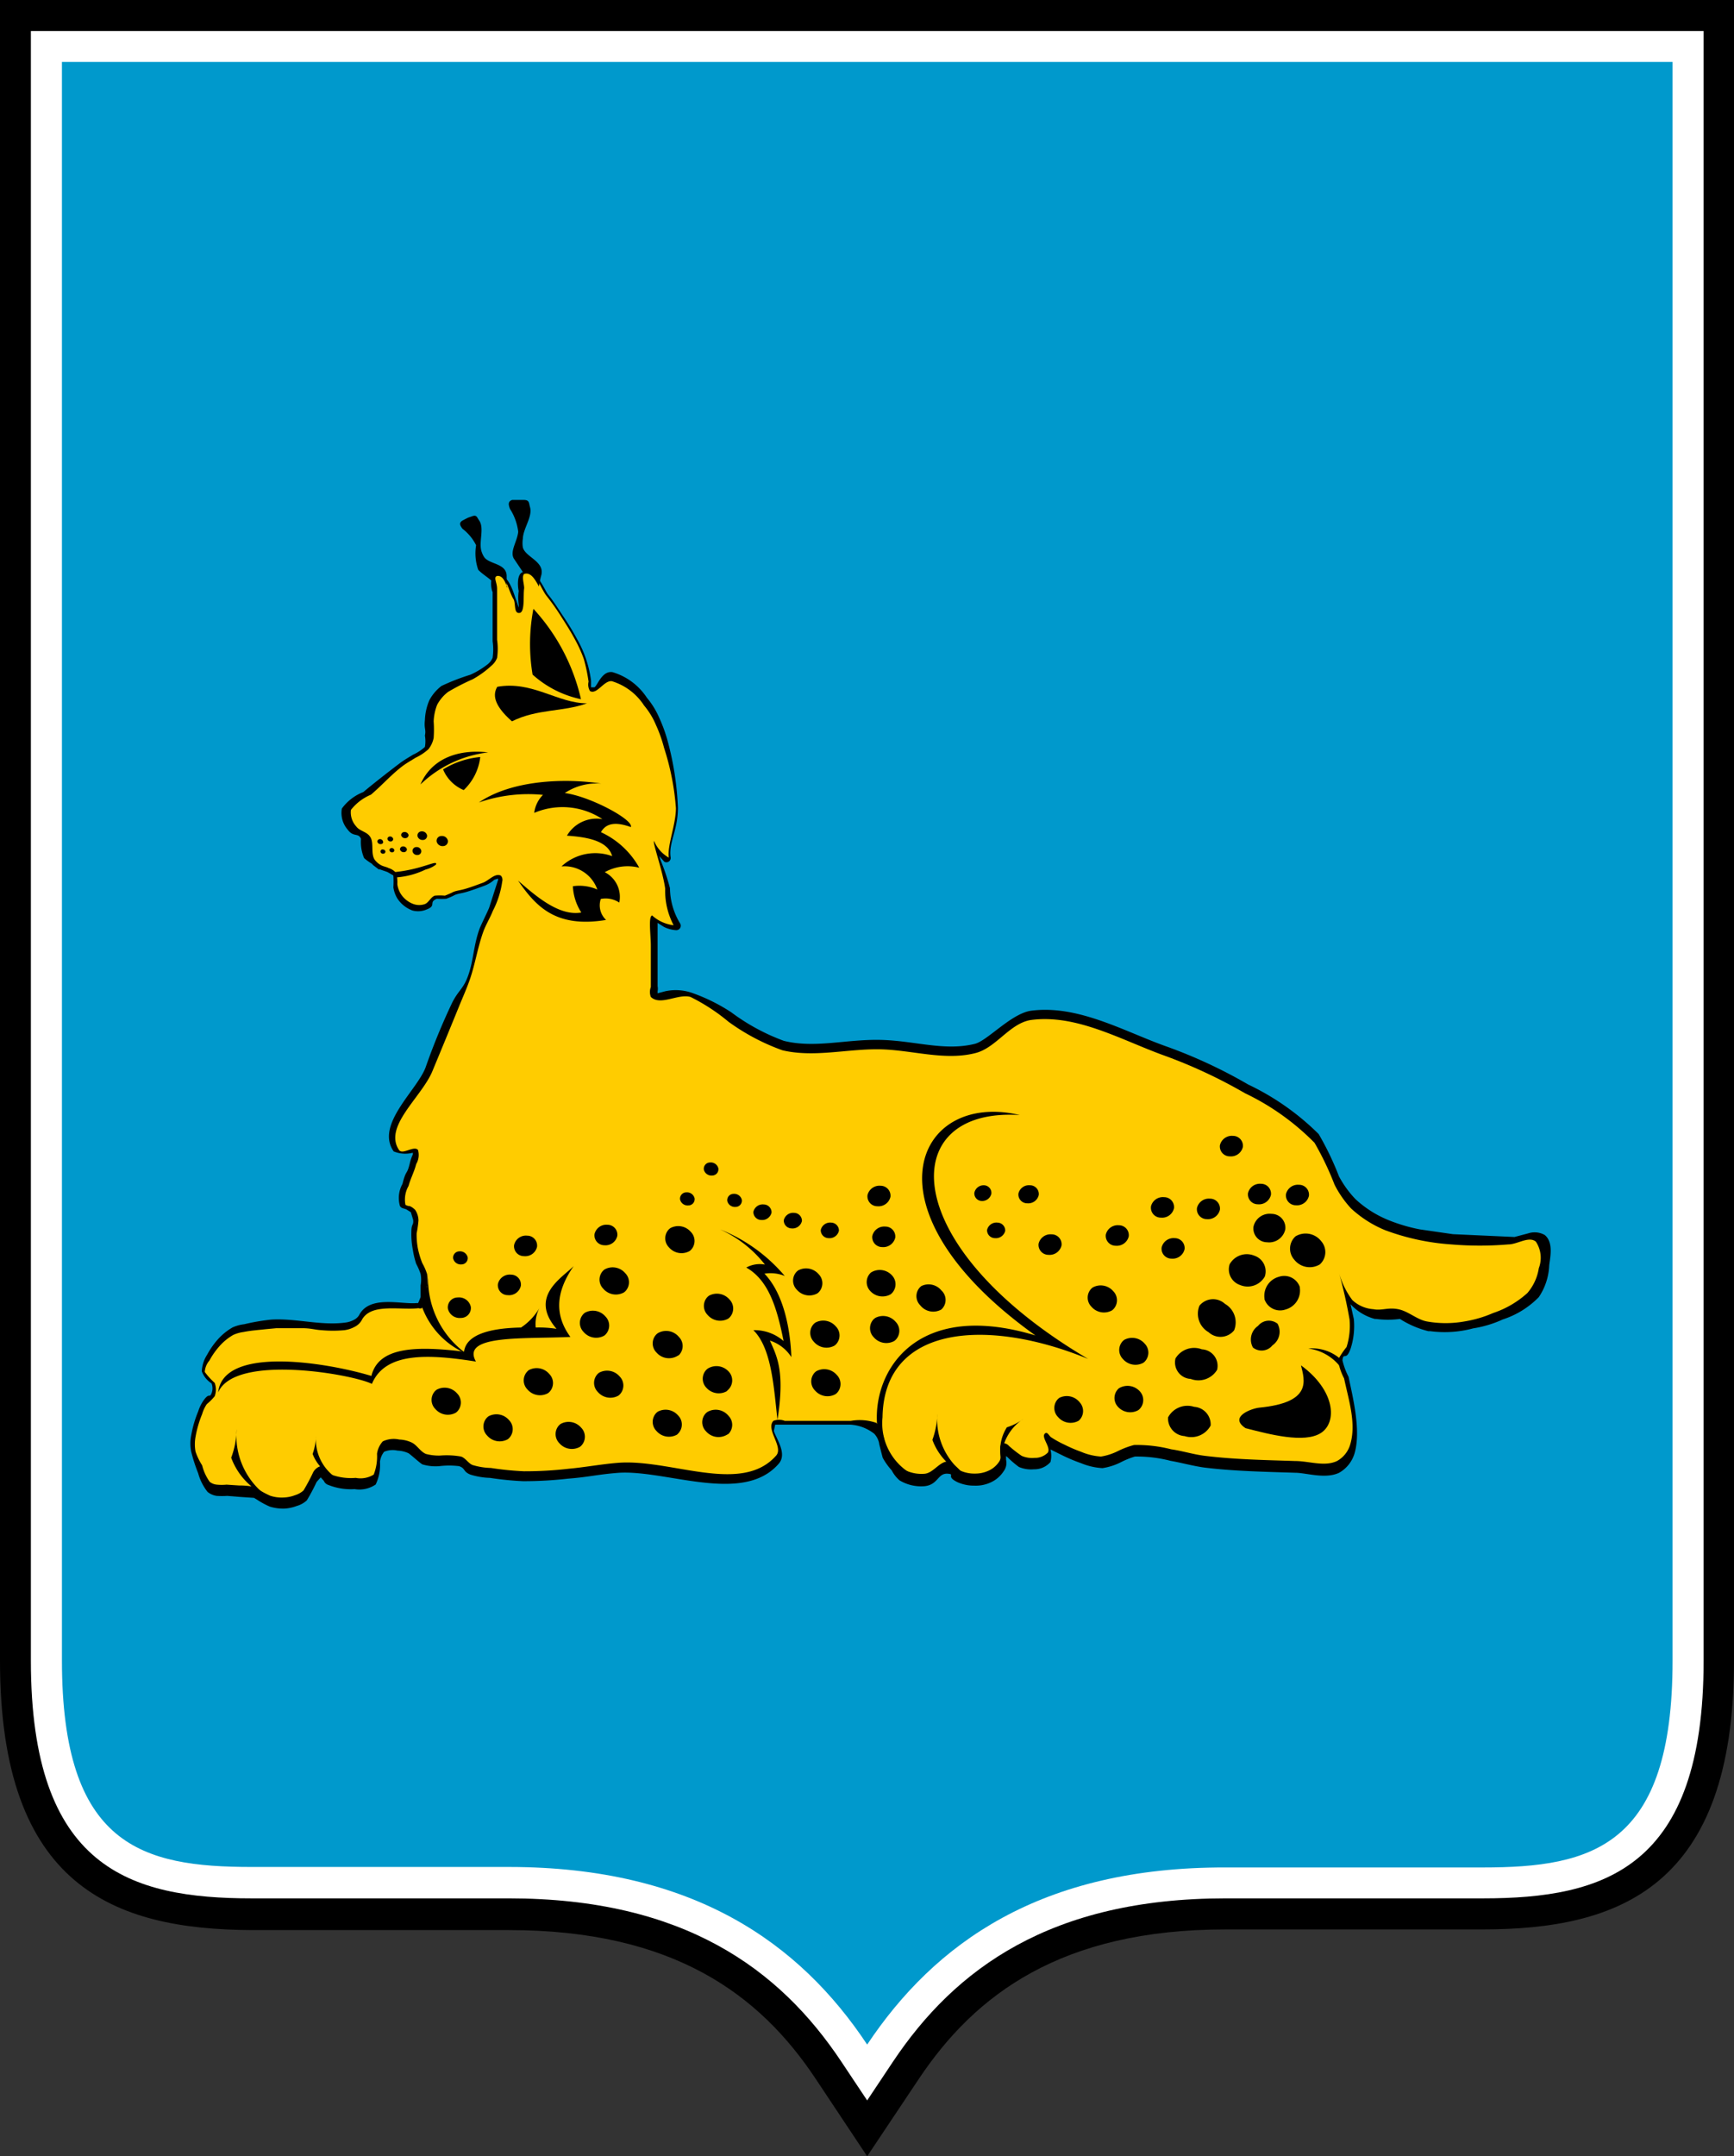 <svg id="Layer_1" data-name="Layer 1" xmlns="http://www.w3.org/2000/svg" viewBox="0 0 105 130.51"><rect x="0" y="0" width="105" height="130.51" fill="#333333" stroke="none"/><title>herb-gomel</title><g id="Document"><g id="Spread"><g id="_001" data-name=" 001"><g id="Group"><path d="M52.51,130.51l-3.12-4.69c-3.4-5.12-8.64-9-18.58-9H15.24C6.91,116.78,0,114.2,0,100.52V0H105V100.52c0,13.7-6.94,16.26-15.24,16.26H74.22c-9.94,0-15.17,3.93-18.59,9.06Z" transform="translate(0 0)"/><path d="M52.51,127.13l-1.56-2.34c-3.74-5.62-9.55-9.89-20.14-9.89H15.24c-7.37,0-13.37-1.82-13.37-14.38V1.88H103.16v98.64c0,12.56-6,14.38-13.36,14.38H74.22c-10.59,0-16.39,4.26-20.15,9.89Z" transform="translate(0 0)" style="fill:#fff"/><path d="M52.51,123.75C48.44,117.62,42,113,30.81,113H15.24c-6.64,0-11.49-1.27-11.49-12.51V3.75h97.53v96.77c0,11.24-4.85,12.51-11.49,12.51H74.22C63,113,56.6,117.62,52.51,123.75Z" transform="translate(0 0)" style="fill:#09c"/><g id="Group_1" data-name="Group 1"><path d="M17.21,91.31a2.71,2.71,0,0,1-.87-0.12,5,5,0,0,1-.79-0.43l-0.17-.1L14.5,90.6l-0.74-.06a4.6,4.6,0,0,1-.64,0,1.13,1.13,0,0,1-.55-0.24A3.13,3.13,0,0,1,12,89.17a10,10,0,0,1-.42-1.3,2.49,2.49,0,0,1,0-1A6.77,6.77,0,0,1,12,85.43a2.53,2.53,0,0,1,.32-0.66c0.38-.53.35-0.11,0.49-0.44a0.81,0.81,0,0,0,0-.6A1.46,1.46,0,0,1,12.22,83a2,2,0,0,1,.32-1,4.9,4.9,0,0,1,.64-0.92,3.58,3.58,0,0,1,.91-0.74,2.45,2.45,0,0,1,.7-0.19,12.62,12.62,0,0,1,1.64-.28c1.49-.09,3,0.38,4.48.18a1.44,1.44,0,0,0,.53-0.17,0.75,0.75,0,0,0,.3-0.27c0.63-1.24,2.54-.65,3.49-0.74h0.09l0.15-.36V77.8a1.89,1.89,0,0,0,0-.69,3.89,3.89,0,0,0-.27-0.62,5.26,5.26,0,0,1-.2-0.84,4.88,4.88,0,0,1-.09-1.07c0-.55.14-0.38,0.11-0.74l-0.14-.47-0.29-.18-0.23-.07A0.32,0.32,0,0,1,24.22,73a1.75,1.75,0,0,1,.15-1.34c0.24-.95.26-0.46,0.46-1.31A2.76,2.76,0,0,1,25,69.87v-0.1a1.83,1.83,0,0,1-1.16-.08c-1.13-1.61,1.4-3.68,1.93-5.08a39.28,39.28,0,0,1,1.62-3.94c0.35-.68.59-0.77,0.86-1.37,0.43-1,.39-2,0.79-3.09,0.1-.26.51-1.08,0.58-1.27l0.54-1.68V53.18l-0.23.07a1.78,1.78,0,0,1-.6.36c-0.32.12-.65,0.24-1,0.35s-0.48.1-.77,0.2a3.94,3.94,0,0,1-.54.24,4.68,4.68,0,0,1-.57,0c-0.52.21,0,.41-0.6,0.64a1.31,1.31,0,0,1-.87.07,1.86,1.86,0,0,1-.92-0.73,1.82,1.82,0,0,1-.24-0.67,5.85,5.85,0,0,0,0-.72l-0.36-.21L23,52.62H22.93l-0.34-.26-0.07-.08a3.53,3.53,0,0,1-.47-0.34,2.46,2.46,0,0,1-.19-1.17c-0.17-.39-0.45-0.07-0.81-0.56a1.54,1.54,0,0,1-.35-1.27,2.91,2.91,0,0,1,1.3-1c0.57-.48,1.54-1.24,2.19-1.73,0.26-.2.58-0.38,0.82-0.53a2.83,2.83,0,0,0,.72-0.47,2,2,0,0,0,0-.69c0.08-.38-0.06-0.4,0-0.94a3.33,3.33,0,0,1,.27-1.2,2.68,2.68,0,0,1,.73-0.86,13.09,13.09,0,0,1,1.75-.68,5,5,0,0,0,1.07-.65,1,1,0,0,0,.28-0.38,3.5,3.5,0,0,0,0-1v-3c0,0.14-.3-0.88.18-1,0.82-.24,1.15,1.34,1.26,1.54l0.14,0.43V36.6a2.9,2.9,0,0,1,0-.84c0,0.09-.21-1,0.26-1.14C32.46,34.28,33,35.79,33.2,36c0.34,0.42.62,0.88,0.91,1.31a15.75,15.75,0,0,1,.85,1.4,6.87,6.87,0,0,1,.83,2.5V41.6H36c0.21-.17.46-1,1.08-0.92a3.76,3.76,0,0,1,2.09,1.55,4.93,4.93,0,0,1,.76,1.24,9.16,9.16,0,0,1,.51,1.42,18.17,18.17,0,0,1,.61,4c0,1.38-.57,2.11-0.44,3a0.26,0.26,0,0,1-.38.27l-0.31-.34L40,52.06a13.39,13.39,0,0,1,.57,1.7,4.17,4.17,0,0,0,.6,2.11,0.27,0.27,0,0,1-.23.43,1.92,1.92,0,0,1-.74-0.2l-0.38-.24v3.83a0.83,0.83,0,0,1,0,.31v0.12L40.27,60a3,3,0,0,1,1.65.1,11,11,0,0,1,2.36,1.17A12.51,12.51,0,0,0,47.47,63c1.88,0.46,3.74-.1,5.82-0.06s3.89,0.7,5.74.24c0.76-.19,2.17-1.8,3.37-2,2.84-.39,5.64,1.23,8.18,2.14a29.94,29.94,0,0,1,5,2.32,15.49,15.49,0,0,1,4.27,3,17.68,17.68,0,0,1,1.23,2.56,6.21,6.21,0,0,0,1,1.38,6.57,6.57,0,0,0,2,1.27,10.22,10.22,0,0,0,1.9.56l2,0.29,3.73,0.17,0.83-.22a1.24,1.24,0,0,1,1,.1c0.56,0.46.31,1.43,0.27,1.84a3.69,3.69,0,0,1-.63,1.92A5.34,5.34,0,0,1,91,79.86a6.81,6.81,0,0,1-1.79.54h0a6.67,6.67,0,0,1-2.61.17H86.49a5.8,5.8,0,0,1-1.72-.74,5.52,5.52,0,0,1-1.45,0H83.25a3.12,3.12,0,0,1-1.47-.89l0.2,0.9a4.46,4.46,0,0,1-.19,1.77c-0.29.83-.43,0.18-0.5,0.72a4.17,4.17,0,0,0,.37,1c0.26,1.26.76,3.24,0.37,4.61a2,2,0,0,1-.94,1.2c-0.84.4-2,0-2.66,0-1.8-.06-3.65-0.09-5.46-0.31-0.65-.08-1.49-0.31-2.08-0.41a8.11,8.11,0,0,0-2.17-.26,5.12,5.12,0,0,0-.9.37,3.74,3.74,0,0,1-1.06.33,4,4,0,0,1-1.3-.3,10.34,10.34,0,0,1-1.06-.44l-0.79-.39h0a1.57,1.57,0,0,1,0,.76,1.29,1.29,0,0,1-1,.44,1.89,1.89,0,0,1-.91-0.14,6,6,0,0,1-.7-0.6h0l-0.08-.06v0.22a0.83,0.83,0,0,1-.14.69,1.83,1.83,0,0,1-.78.68,2.15,2.15,0,0,1-1,.2,2.46,2.46,0,0,1-1-.2c-0.76-.36-0.15-0.48-0.58-0.52-0.64-.07-0.59.65-1.41,0.75a2.53,2.53,0,0,1-1.54-.35A2,2,0,0,1,54,89a4,4,0,0,1-.55-0.77s-0.26-1-.21-0.85a1.21,1.21,0,0,0-.3-0.6,2.6,2.6,0,0,0-1.42-.55H46.94l-0.08.38c0.14,0.47.84,1.39,0.28,2-2.19,2.49-6.88.3-9.77,0.54-1.23.1-1.71,0.25-3,.35a23.6,23.6,0,0,1-2.7.15,18.79,18.79,0,0,1-2-.2,4.39,4.39,0,0,1-1.19-.2c-0.46-.19-0.28-0.37-0.68-0.51a5,5,0,0,0-1.2,0,2.75,2.75,0,0,1-1-.1c-0.08,0-.77-0.64-0.88-0.69a1.78,1.78,0,0,0-.65-0.15,1.35,1.35,0,0,0-.81.07,1.17,1.17,0,0,0-.25.61,2.79,2.79,0,0,1-.26,1.37,1.75,1.75,0,0,1-1.28.28,3.63,3.63,0,0,1-1.58-.25,0.44,0.44,0,0,1-.28-0.25l-0.19-.21-0.25.28a11.15,11.15,0,0,1-.59,1.11,1.5,1.5,0,0,1-.61.34A2.45,2.45,0,0,1,17.21,91.31Z" transform="translate(0 0)"/><path d="M22.4,50.63c-0.19-.29-0.63-0.33-0.83-0.61a1.26,1.26,0,0,1-.32-1,3,3,0,0,1,1.21-.92c0.65-.55,1.22-1.2,1.9-1.72,0.25-.19.54-0.35,0.81-0.52a3.2,3.2,0,0,0,.77-0.51,1.57,1.57,0,0,0,.32-0.69,7.14,7.14,0,0,0,0-1,3.07,3.07,0,0,1,.21-1,2.41,2.41,0,0,1,.66-0.78,14,14,0,0,1,1.5-.77,5.82,5.82,0,0,0,1.12-.81,1.17,1.17,0,0,0,.35-0.48,3.85,3.85,0,0,0,0-1.1V35.64c0-.4-0.24-0.7,0-0.78,0.55-.16.68,0.92,1,1.41,0.14,0.27,0,.86.35,0.83s0.22-1,.29-1.5c0-.31-0.21-0.82.09-0.92,0.59-.2.88,0.89,1.26,1.38A13.61,13.61,0,0,1,34,37.35c0.29,0.45.58,0.91,0.83,1.38a8.07,8.07,0,0,1,.52,1.15,10.12,10.12,0,0,1,.29,1.38,0.74,0.74,0,0,0,.09.57c0.42,0.23.84-.66,1.32-0.6A3.55,3.55,0,0,1,39,42.7a4.6,4.6,0,0,1,.72,1.18,8.29,8.29,0,0,1,.49,1.38,15.59,15.59,0,0,1,.72,3.65c0,1-.54,2.29-0.43,3a2.08,2.08,0,0,1-.89-1c-0.13,0,.53,1.82.67,2.88A4.45,4.45,0,0,0,40.79,56a2.33,2.33,0,0,1-1.3-.59c-0.25.06-.07,1.25-0.08,1.89v2.44a0.85,0.85,0,0,0,0,.6c0.58,0.56,1.64-.21,2.4,0a11.68,11.68,0,0,1,2.3,1.5,13,13,0,0,0,3.27,1.73c1.91,0.45,3.92-.09,5.87-0.06s3.93,0.71,5.81.23c1.25-.31,2.06-1.78,3.34-2,2.75-.38,5.44,1.18,8.05,2.13a30.56,30.56,0,0,1,4.94,2.3,14.94,14.94,0,0,1,4.21,3,18.06,18.06,0,0,1,1.21,2.53,6.27,6.27,0,0,0,1,1.44,6.88,6.88,0,0,0,2.07,1.32,14.15,14.15,0,0,0,4,.86,20.62,20.62,0,0,0,3.45,0c0.56,0,1.24-.52,1.67-0.17a1.76,1.76,0,0,1,.18,1.61,3,3,0,0,1-.69,1.5,5.81,5.81,0,0,1-2.07,1.21,7.23,7.23,0,0,1-1.73.51,6.46,6.46,0,0,1-2.3,0c-0.61-.12-1.11-0.62-1.73-0.74s-1,.1-1.5,0a2.07,2.07,0,0,1-1.27-.55A5,5,0,0,1,81.07,77a29.13,29.13,0,0,1,.65,2.86,4.26,4.26,0,0,1-.18,1.67,4.83,4.83,0,0,0-.52.78,3.6,3.6,0,0,0,.37,1.12c0.28,1.32.75,2.74,0.37,4a1.68,1.68,0,0,1-.8,1c-0.76.36-1.69,0-2.53,0-1.81-.06-3.64-0.09-5.44-0.31-0.69-.08-1.38-0.3-2.07-0.4a8.4,8.4,0,0,0-2.25-.26,5.12,5.12,0,0,0-1,.38,3.58,3.58,0,0,1-1,.32,3.67,3.67,0,0,1-1.21-.29,9.17,9.17,0,0,1-1-.43,6.43,6.43,0,0,1-.8-0.44c-0.12-.07-0.22-0.33-0.35-0.26-0.34.2,0.35,0.84,0.14,1.18a1.08,1.08,0,0,1-.8.32,1.6,1.6,0,0,1-.78-0.12,7.53,7.53,0,0,1-.77-0.6,0.47,0.47,0,0,0-.38-0.17c-0.33.17,0,.77-0.2,1.09a1.51,1.51,0,0,1-.67.58,1.91,1.91,0,0,1-.83.17A2,2,0,0,1,58.13,89a2.81,2.81,0,0,0-.66-0.54c-0.55-.06-0.92.68-1.47,0.74a2.27,2.27,0,0,1-1.38-.32,1.78,1.78,0,0,1-.43-0.49,3.72,3.72,0,0,1-.52-0.72c-0.12-.26-0.1-0.57-0.21-0.83a1.38,1.38,0,0,0-.4-0.72A3.09,3.09,0,0,0,51.52,86h-4a0.94,0.94,0,0,0-.69,0c-0.48.52,0.63,1.57,0.17,2.1-2.11,2.4-6.4.18-9.59,0.44-1,.08-2,0.27-3,0.36a23.06,23.06,0,0,1-2.68.15,18.28,18.28,0,0,1-2-.2,4.18,4.18,0,0,1-1.12-.18c-0.26-.11-0.42-0.42-0.69-0.51a4.9,4.9,0,0,0-1.27-.06,3,3,0,0,1-.86-0.1c-0.34-.14-0.53-0.53-0.86-0.69a1.93,1.93,0,0,0-.75-0.18,1.55,1.55,0,0,0-1,.11,1.4,1.4,0,0,0-.35.75,3,3,0,0,1-.2,1.26,1.51,1.51,0,0,1-1.09.2A3.43,3.43,0,0,1,20,89.23a2,2,0,0,0-.58-0.49,0.75,0.75,0,0,0-.46.38,12.29,12.29,0,0,1-.58,1.09,1.35,1.35,0,0,1-.52.29,2.14,2.14,0,0,1-.72.14,2.19,2.19,0,0,1-.78-0.11,5.27,5.27,0,0,1-.74-0.4L15.42,90a4.69,4.69,0,0,0-.95-0.09l-0.75-.05a3.09,3.09,0,0,1-.59,0,0.8,0.8,0,0,1-.43-0.17,2.93,2.93,0,0,1-.46-1,3.76,3.76,0,0,1-.4-0.83,2.48,2.48,0,0,1,0-.89,6.59,6.59,0,0,1,.4-1.38,2.13,2.13,0,0,1,.28-0.6A3.69,3.69,0,0,0,13,84.51a1.14,1.14,0,0,0,0-.81,4.35,4.35,0,0,1-.6-0.66,1.16,1.16,0,0,1,.28-0.69,4.61,4.61,0,0,1,.6-0.86,3.29,3.29,0,0,1,.84-0.69,2.2,2.2,0,0,1,.63-0.18c0.45-.09.9-0.12,1.35-0.17l0.64-.06h1.55c0.55,0,.78.1,1.18,0.12a7.39,7.39,0,0,0,1.39,0,1.79,1.79,0,0,0,.63-0.21,1,1,0,0,0,.4-0.37c0.53-1.08,2.28-.62,3.45-0.75a0.31,0.31,0,0,0,.2,0,1.91,1.91,0,0,0,.32-1.3,2.26,2.26,0,0,0,0-.77,3.42,3.42,0,0,0-.29-0.66,5.37,5.37,0,0,1-.25-0.81,4.34,4.34,0,0,1-.09-1,6.41,6.41,0,0,0,.11-0.77,1.17,1.17,0,0,0-.2-0.64A1,1,0,0,0,24.81,73a0.51,0.51,0,0,1-.26-0.08,1.66,1.66,0,0,1,.19-1.14c0.12-.45.35-0.87,0.46-1.32a1.08,1.08,0,0,0,.11-0.86c-0.25-.28-0.94.32-1.15,0-0.94-1.41,1.31-3.14,2-4.71,0.54-1.3,1.08-2.61,1.61-3.91,0.23-.57.49-1.14,0.69-1.72,0.32-.94.47-1.94,0.81-2.88,0.16-.43.41-0.83,0.58-1.26a5.46,5.46,0,0,0,.56-1.76A0.38,0.38,0,0,0,30.33,53c-0.35-.18-0.73.3-1.09,0.43s-0.64.24-1,.35-0.53.11-.78,0.2a5,5,0,0,1-.52.23,3.44,3.44,0,0,0-.61,0c-0.25.09-.36,0.41-0.6,0.51a1.05,1.05,0,0,1-.69,0,1.55,1.55,0,0,1-.78-0.63,1.52,1.52,0,0,1-.2-0.57A2.37,2.37,0,0,0,24,52.85a1,1,0,0,0-.47-0.31c-0.13-.07-0.29-0.09-0.43-0.16a1.11,1.11,0,0,1-.34-0.26C22.39,51.76,22.69,51,22.4,50.63Z" transform="translate(0 0)" style="fill:#fc0"/><path d="M29,48.57c2-1.37,5.24-1.48,7.41-1.14A3.49,3.49,0,0,0,34.2,48c1.54,0.2,4.19,1.63,4,2.06-0.83-.3-1.48-0.29-1.81.31a5.08,5.08,0,0,1,2.32,2.15,2.84,2.84,0,0,0-2.09.27,1.68,1.68,0,0,1,.88,1.84,1.49,1.49,0,0,0-1.12-.22,1.21,1.21,0,0,0,.32,1.27c-3.09.51-4.27-.86-5.33-2.38,1.06,0.92,2.48,2.17,3.83,1.93a3.21,3.21,0,0,1-.51-1.59,2.69,2.69,0,0,1,1.48.2A2.1,2.1,0,0,0,34,52.44a3,3,0,0,1,3.07-.62c-0.25-.88-1.36-1.15-2.74-1.24a2.08,2.08,0,0,1,2.15-1,4.38,4.38,0,0,0-4.13-.38,1.85,1.85,0,0,1,.53-1.09A9.13,9.13,0,0,0,29,48.57Z" transform="translate(0 0)"/><path d="M25.46,47.48c0.64-1.49,2.17-2.16,4.1-1.94A7.11,7.11,0,0,0,25.46,47.48Z" transform="translate(0 0)"/><path d="M26.83,46.57a2.32,2.32,0,0,0,1.25,1.25,3.26,3.26,0,0,0,1-2A5.2,5.2,0,0,0,26.83,46.57Z" transform="translate(0 0)"/><path d="M65.89,82.25c-6-2.47-12.36-2.12-12.45,3.53a3.54,3.54,0,0,0,1.84,3.48c-3.85-.53-3.33-11.68,7.42-8.43C52,73.19,55.51,66,61.75,67.49,54.25,67,54.24,75.38,65.89,82.25Z" transform="translate(0 0)"/><path d="M72.78,81.67a1,1,0,0,1,.92,1.24,1.32,1.32,0,0,1-1.6.55,1,1,0,0,1-.92-1.24A1.32,1.32,0,0,1,72.78,81.67Z" transform="translate(0 0)"/><path d="M74.18,78.92a1.29,1.29,0,0,1,.55,1.6,1.06,1.06,0,0,1-1.49.16l-0.06-.05a1.29,1.29,0,0,1-.55-1.6,1.06,1.06,0,0,1,1.49-.16Z" transform="translate(0 0)"/><path d="M72.31,85.15a1.07,1.07,0,0,1,1,1.13v0a1.33,1.33,0,0,1-1.58.64,1.07,1.07,0,0,1-1-1.13v0A1.33,1.33,0,0,1,72.31,85.15Z" transform="translate(0 0)"/><path d="M76.18,80.25a0.84,0.84,0,0,1,1.18-.13l0,0a1,1,0,0,1-.31,1.31,0.84,0.84,0,0,1-1.18.13l0,0A1,1,0,0,1,76.18,80.25Z" transform="translate(0 0)"/><path d="M75.95,76a1,1,0,0,1,.64,1.26l0,0a1.19,1.19,0,0,1-1.49.52,1,1,0,0,1-.64-1.26l0,0A1.19,1.19,0,0,1,75.95,76Z" transform="translate(0 0)"/><path d="M77.44,77.28a1,1,0,0,1,1.27.62l0,0.05a1.19,1.19,0,0,1-.87,1.31,1,1,0,0,1-1.27-.62l0-.05A1.19,1.19,0,0,1,77.44,77.28Z" transform="translate(0 0)"/><path d="M80,75.12a1,1,0,0,1-.08,1.41l0,0a1.19,1.19,0,0,1-1.55-.29,1,1,0,0,1,.08-1.41l0,0A1.19,1.19,0,0,1,80,75.12Z" transform="translate(0 0)"/><path d="M77,73.47a0.84,0.84,0,0,1,.83.93,1,1,0,0,1-1.1.79,0.84,0.84,0,0,1-.83-0.93A1,1,0,0,1,77,73.47Z" transform="translate(0 0)"/><path d="M76.36,71.65a0.6,0.6,0,0,1,.6.67,0.74,0.74,0,0,1-.79.57,0.6,0.6,0,0,1-.6-0.67A0.74,0.74,0,0,1,76.36,71.65Z" transform="translate(0 0)"/><path d="M78.66,71.71a0.6,0.6,0,0,1,.6.67,0.74,0.74,0,0,1-.79.57,0.6,0.6,0,0,1-.6-0.67A0.74,0.74,0,0,1,78.66,71.71Z" transform="translate(0 0)"/><path d="M73.27,72.55a0.6,0.6,0,0,1,.6.67,0.74,0.74,0,0,1-.79.57,0.6,0.6,0,0,1-.6-0.67A0.74,0.74,0,0,1,73.27,72.55Z" transform="translate(0 0)"/><path d="M74.66,68.75a0.6,0.6,0,0,1,.6.67,0.74,0.74,0,0,1-.79.57,0.6,0.6,0,0,1-.6-0.67A0.74,0.74,0,0,1,74.66,68.75Z" transform="translate(0 0)"/><path d="M70.49,72.46a0.6,0.6,0,0,1,.6.67,0.74,0.74,0,0,1-.79.57A0.6,0.6,0,0,1,69.7,73,0.74,0.74,0,0,1,70.49,72.46Z" transform="translate(0 0)"/><path d="M71.13,74.94a0.6,0.6,0,0,1,.6.67,0.74,0.74,0,0,1-.79.57,0.6,0.6,0,0,1-.6-0.67A0.74,0.74,0,0,1,71.13,74.94Z" transform="translate(0 0)"/><path d="M67.75,74.16a0.6,0.6,0,0,1,.6.67,0.74,0.74,0,0,1-.79.57,0.6,0.6,0,0,1-.6-0.67A0.74,0.74,0,0,1,67.75,74.16Z" transform="translate(0 0)"/><path d="M63.68,74.71a0.6,0.6,0,0,1,.6.67,0.74,0.74,0,0,1-.79.57,0.6,0.6,0,0,1-.6-0.67A0.74,0.74,0,0,1,63.68,74.71Z" transform="translate(0 0)"/><path d="M62.37,71.74a0.53,0.53,0,0,1,.53.59,0.65,0.65,0,0,1-.7.5,0.53,0.53,0,0,1-.53-0.59A0.65,0.65,0,0,1,62.37,71.74Z" transform="translate(0 0)"/><path d="M59.57,71.74a0.46,0.46,0,0,1,.46.51,0.57,0.57,0,0,1-.61.44A0.46,0.46,0,0,1,59,72.2v0A0.57,0.57,0,0,1,59.57,71.74Z" transform="translate(0 0)"/><path d="M60.4,74a0.48,0.48,0,0,1,.47.49s0,0,0,0a0.58,0.58,0,0,1-.63.45,0.48,0.48,0,0,1-.47-0.49s0,0,0,0A0.58,0.58,0,0,1,60.4,74Z" transform="translate(0 0)"/><path d="M41.06,85.67a0.78,0.78,0,0,1,0,1.1L41,86.83a1,1,0,0,1-1.25-.22,0.78,0.78,0,0,1,0-1.1l0.07-.06A1,1,0,0,1,41.06,85.67Z" transform="translate(0 0)"/><path d="M44.11,85.69a0.78,0.78,0,0,1,0,1.1L44,86.85a1,1,0,0,1-1.25-.22,0.78,0.78,0,0,1,0-1.1l0.07-.06A1,1,0,0,1,44.11,85.69Z" transform="translate(0 0)"/><path d="M44.11,83a0.78,0.78,0,0,1,0,1.1L44,84.21A1,1,0,0,1,42.78,84a0.78,0.78,0,0,1,0-1.1l0.07-.06A1,1,0,0,1,44.11,83Z" transform="translate(0 0)"/><path d="M41.11,80.92a0.78,0.78,0,0,1,0,1.1L41,82.08a1,1,0,0,1-1.25-.22,0.78,0.78,0,0,1,0-1.1l0.07-.06A1,1,0,0,1,41.11,80.92Z" transform="translate(0 0)"/><path d="M44.17,78.65a0.78,0.78,0,0,1,0,1.1l-0.07.06a1,1,0,0,1-1.25-.22,0.78,0.78,0,0,1,0-1.1l0.07-.06A1,1,0,0,1,44.17,78.65Z" transform="translate(0 0)"/><path d="M37.86,77.06a0.78,0.78,0,0,1,0,1.1l-0.07.06A1,1,0,0,1,36.53,78a0.78,0.78,0,0,1,0-1.1l0.07-.06A1,1,0,0,1,37.86,77.06Z" transform="translate(0 0)"/><path d="M36.66,79.68a0.78,0.78,0,0,1,0,1.1l-0.07.06a1,1,0,0,1-1.25-.22,0.78,0.78,0,0,1,0-1.1l0.07-.06A1,1,0,0,1,36.66,79.68Z" transform="translate(0 0)"/><path d="M37.52,83.31a0.78,0.78,0,0,1,0,1.1l-0.07.06a1,1,0,0,1-1.25-.22,0.78,0.78,0,0,1,0-1.1l0.07-.06A1,1,0,0,1,37.52,83.31Z" transform="translate(0 0)"/><path d="M35.19,86.41a0.78,0.78,0,0,1,0,1.1l-0.07.06a1,1,0,0,1-1.25-.22,0.78,0.78,0,0,1,0-1.1l0.07-.06A1,1,0,0,1,35.19,86.41Z" transform="translate(0 0)"/><path d="M33.26,83.16a0.78,0.78,0,0,1,0,1.1l-0.07.06a1,1,0,0,1-1.25-.22,0.78,0.78,0,0,1,0-1.1L32,82.94A1,1,0,0,1,33.26,83.16Z" transform="translate(0 0)"/><path d="M27.68,84.34a0.78,0.78,0,0,1,0,1.1l-0.07.06a1,1,0,0,1-1.25-.22,0.78,0.78,0,0,1,0-1.1l0.07-.06A1,1,0,0,1,27.68,84.34Z" transform="translate(0 0)"/><path d="M30.82,85.95a0.78,0.78,0,0,1,0,1.1l-0.07.06a1,1,0,0,1-1.25-.22,0.78,0.78,0,0,1,0-1.1l0.07-.06A1,1,0,0,1,30.82,85.95Z" transform="translate(0 0)"/><path d="M50.67,83.22a0.78,0.78,0,0,1,0,1.1l-0.07.06a1,1,0,0,1-1.25-.22,0.78,0.78,0,0,1,0-1.1L49.42,83A1,1,0,0,1,50.67,83.22Z" transform="translate(0 0)"/><path d="M50.61,80.28a0.78,0.78,0,0,1,0,1.1l-0.07.06a1,1,0,0,1-1.25-.22,0.78,0.78,0,0,1,0-1.1l0.07-.06A1,1,0,0,1,50.61,80.28Z" transform="translate(0 0)"/><path d="M49.57,77.12a0.78,0.78,0,0,1,0,1.1l-0.07.06a1,1,0,0,1-1.25-.22,0.78,0.78,0,0,1,0-1.1l0.07-.06A1,1,0,0,1,49.57,77.12Z" transform="translate(0 0)"/><path d="M54,77.18a0.78,0.78,0,0,1,0,1.1l-0.07.06a1,1,0,0,1-1.25-.22,0.78,0.78,0,0,1,.06-1.1l0,0A1,1,0,0,1,54,77.18Z" transform="translate(0 0)"/><path d="M54.23,80a0.78,0.78,0,0,1,0,1.1l-0.07.06a1,1,0,0,1-1.25-.22,0.78,0.78,0,0,1,0-1.1L53,79.77A1,1,0,0,1,54.23,80Z" transform="translate(0 0)"/><path d="M57,78.1a0.78,0.78,0,0,1,.06,1.1L57,79.26A1,1,0,0,1,55.72,79a0.78,0.78,0,0,1,0-1.1l0.07-.06A1,1,0,0,1,57,78.1Z" transform="translate(0 0)"/><path d="M53.61,74.24a0.6,0.6,0,0,1,.6.67,0.74,0.74,0,0,1-.79.57,0.6,0.6,0,0,1-.6-0.67A0.74,0.74,0,0,1,53.61,74.24Z" transform="translate(0 0)"/><path d="M53.32,71.77a0.6,0.6,0,0,1,.6.67,0.74,0.74,0,0,1-.79.57,0.6,0.6,0,0,1-.6-0.67A0.74,0.74,0,0,1,53.32,71.77Z" transform="translate(0 0)"/><path d="M50.33,74a0.48,0.48,0,0,1,.47.49s0,0,0,0a0.58,0.58,0,0,1-.63.45,0.48,0.48,0,0,1-.47-0.49s0,0,0,0A0.58,0.58,0,0,1,50.33,74Z" transform="translate(0 0)"/><path d="M48.09,73.41a0.48,0.48,0,0,1,.47.49s0,0,0,0a0.58,0.58,0,0,1-.63.45,0.48,0.48,0,0,1-.47-0.49s0,0,0,0A0.58,0.58,0,0,1,48.09,73.41Z" transform="translate(0 0)"/><path d="M46.25,72.9a0.48,0.48,0,0,1,.47.49s0,0,0,0a0.58,0.58,0,0,1-.63.45,0.48,0.48,0,0,1-.47-0.49s0,0,0,0A0.58,0.58,0,0,1,46.25,72.9Z" transform="translate(0 0)"/><path d="M27.82,75.74a0.38,0.38,0,0,0-.38.43,0.47,0.47,0,0,0,.5.36,0.38,0.38,0,0,0,.38-0.43A0.47,0.47,0,0,0,27.82,75.74Z" transform="translate(0 0)"/><path d="M43,70.36a0.38,0.38,0,0,0-.38.43,0.47,0.47,0,0,0,.5.36,0.38,0.38,0,0,0,.38-0.43A0.47,0.47,0,0,0,43,70.36Z" transform="translate(0 0)"/><path d="M41.56,72.17a0.38,0.38,0,0,0-.38.43,0.47,0.47,0,0,0,.5.36,0.38,0.38,0,0,0,.38-0.43A0.47,0.47,0,0,0,41.56,72.17Z" transform="translate(0 0)"/><path d="M41.83,74.56a0.78,0.78,0,0,1,0,1.1l-0.07.06a1,1,0,0,1-1.25-.22,0.78,0.78,0,0,1,0-1.1l0.07-.06A1,1,0,0,1,41.83,74.56Z" transform="translate(0 0)"/><path d="M36.78,74.13a0.6,0.6,0,0,1,.6.67,0.73,0.73,0,0,1-.79.57A0.6,0.6,0,0,1,36,74.7,0.73,0.73,0,0,1,36.78,74.13Z" transform="translate(0 0)"/><path d="M31.92,74.79a0.6,0.6,0,0,1,.6.67,0.73,0.73,0,0,1-.79.57,0.6,0.6,0,0,1-.6-0.67A0.73,0.73,0,0,1,31.92,74.79Z" transform="translate(0 0)"/><path d="M30.94,77.15a0.6,0.6,0,0,1,.6.67,0.73,0.73,0,0,1-.79.57,0.6,0.6,0,0,1-.6-0.67A0.73,0.73,0,0,1,30.94,77.15Z" transform="translate(0 0)"/><path d="M27.72,78.53a0.6,0.6,0,0,0-.6.67,0.73,0.73,0,0,0,.79.57,0.6,0.6,0,0,0,.6-0.67A0.73,0.73,0,0,0,27.72,78.53Z" transform="translate(0 0)"/><path d="M44.42,72.26a0.38,0.38,0,0,0-.38.43,0.47,0.47,0,0,0,.5.36,0.38,0.38,0,0,0,.38-0.43A0.47,0.47,0,0,0,44.42,72.26Z" transform="translate(0 0)"/><path d="M67.41,78.15a0.78,0.78,0,0,1,0,1.1l-0.07.06a1,1,0,0,1-1.25-.22,0.78,0.78,0,0,1,0-1.1l0.07-.06A1,1,0,0,1,67.41,78.15Z" transform="translate(0 0)"/><path d="M69.31,81.32a0.78,0.78,0,0,1,0,1.1l-0.07.06A1,1,0,0,1,68,82.26a0.78,0.78,0,0,1,0-1.1l0.07-.06A1,1,0,0,1,69.31,81.32Z" transform="translate(0 0)"/><path d="M69,84.19a0.78,0.78,0,0,1,0,1.1l-0.07.06a1,1,0,0,1-1.25-.22,0.78,0.78,0,0,1,.07-1.1l0,0A1,1,0,0,1,69,84.19Z" transform="translate(0 0)"/><path d="M65.39,84.89a0.78,0.78,0,0,1-.07,1.1h0a1,1,0,0,1-1.25-.22,0.78,0.78,0,0,1,0-1.1l0.07-.06A1,1,0,0,1,65.39,84.89Z" transform="translate(0 0)"/><path d="M75.42,86.44c1.43,0.37,3.57.94,4.57,0.29s0.86-2.58-1.21-4.09c0.22,0.92.69,2.25-2.53,2.56C75.79,85.25,74.38,85.75,75.42,86.44Z" transform="translate(0 0)"/><path d="M43.6,74.41a9.93,9.93,0,0,1,3.92,2.82,2.3,2.3,0,0,0-1.23-.14c1.2,1.25,1.57,3.45,1.63,5.05a2.42,2.42,0,0,0-1.3-1c0.45,1,.91,1.89.46,4.8-0.22-1.89-.34-4.33-1.46-5.43a2.66,2.66,0,0,1,1.83.66c-0.4-2-.9-3.68-2.26-4.45a1.7,1.7,0,0,1,1.13-.18A7.21,7.21,0,0,0,43.6,74.41Z" transform="translate(0 0)"/><path d="M34.74,76.63c-1,1.43-1.25,2.86-.2,4.29-2.84.13-6.65-.15-5.72,1.49-2.9-.46-5.49-0.58-6.3,1.35-1.23-.6-8.31-1.83-9.31.52,0.3-2.85,6.56-1.82,9.28-1,0.43-1.77,2.71-1.82,5.61-1.47,0.12-.95,1.35-1.42,3.45-1.46a3.58,3.58,0,0,0,1.12-1.19,2.08,2.08,0,0,0-.23,1.19,6.88,6.88,0,0,1,1.26.08C32,78.46,34.06,77.33,34.74,76.63Z" transform="translate(0 0)"/><path d="M32.3,36.85a12,12,0,0,1,2.88,5.47,6.32,6.32,0,0,1-2.93-1.49A11.21,11.21,0,0,1,32.3,36.85Z" transform="translate(0 0)"/><path d="M30.11,41.57c2.12-.38,3.66,1,5.43,1-1.45.53-3,.32-4.54,1.09C29.83,42.63,29.86,42,30.11,41.57Z" transform="translate(0 0)"/><path d="M28.22,81.92a4.92,4.92,0,0,1-2.67-2.83,6.57,6.57,0,0,0,.39-2.1A5.56,5.56,0,0,0,28.22,81.92Z" transform="translate(0 0)"/><path d="M23.94,52.78c-0.19.37-.09,0.14,0,0.33a4.89,4.89,0,0,0,1.83-.48,1.69,1.69,0,0,0,.63-0.3C26.53,52,25.6,52.61,23.94,52.78Z" transform="translate(0 0)"/><path d="M23.61,50.63a0.15,0.15,0,0,0-.15.15v0a0.19,0.19,0,0,0,.2.15,0.15,0.15,0,0,0,.15-0.15v0A0.19,0.19,0,0,0,23.61,50.63Z" transform="translate(0 0)"/><path d="M23,50.79a0.15,0.15,0,0,0-.15.15v0a0.19,0.19,0,0,0,.2.15A0.15,0.15,0,0,0,23.2,51v0A0.19,0.19,0,0,0,23,50.79Z" transform="translate(0 0)"/><path d="M23.16,51.41a0.13,0.13,0,0,0-.12.14h0a0.15,0.15,0,0,0,.17.12,0.13,0.13,0,0,0,.13-0.13h0a0.15,0.15,0,0,0-.17-0.12h0Z" transform="translate(0 0)"/><path d="M25.53,50.32a0.25,0.25,0,0,0-.25.28,0.31,0.31,0,0,0,.33.24,0.25,0.25,0,0,0,.25-0.28A0.31,0.31,0,0,0,25.53,50.32Z" transform="translate(0 0)"/><path d="M24.48,50.36a0.19,0.19,0,0,0-.19.19v0a0.24,0.24,0,0,0,.26.18,0.19,0.19,0,0,0,.19-0.19v0A0.24,0.24,0,0,0,24.48,50.36Z" transform="translate(0 0)"/><path d="M23.71,51.33a0.13,0.13,0,0,0-.13.13v0a0.16,0.16,0,0,0,.17.13,0.13,0.13,0,0,0,.13-0.13v0A0.16,0.16,0,0,0,23.71,51.33Z" transform="translate(0 0)"/><path d="M24.4,51.23a0.18,0.18,0,0,0-.18.18v0a0.23,0.23,0,0,0,.24.17,0.18,0.18,0,0,0,.18-0.18v0A0.23,0.23,0,0,0,24.4,51.23Z" transform="translate(0 0)"/><path d="M25.21,51.27a0.23,0.23,0,0,0-.23.26,0.28,0.28,0,0,0,.3.22,0.23,0.23,0,0,0,.23-0.26A0.28,0.28,0,0,0,25.21,51.27Z" transform="translate(0 0)"/><path d="M26.73,50.6a0.29,0.29,0,0,0-.29.33,0.36,0.36,0,0,0,.39.28,0.29,0.29,0,0,0,.29-0.33A0.36,0.36,0,0,0,26.73,50.6Z" transform="translate(0 0)"/><path d="M16.16,90.55A4.11,4.11,0,0,1,14,88.23a5.2,5.2,0,0,0,.33-1.73A4.53,4.53,0,0,0,16.16,90.55Z" transform="translate(0 0)"/><path d="M20.3,89.41A2.49,2.49,0,0,1,18.93,88a3.29,3.29,0,0,0,.2-1.07A2.82,2.82,0,0,0,20.3,89.41Z" transform="translate(0 0)"/><path d="M58.46,89.26a3.69,3.69,0,0,1-2-2.11,5,5,0,0,0,.3-1.57A4.12,4.12,0,0,0,58.46,89.26Z" transform="translate(0 0)"/><path d="M60.64,88.39a2.58,2.58,0,0,1,.33-2,3.42,3.42,0,0,0,1-.51A2.94,2.94,0,0,0,60.64,88.39Z" transform="translate(0 0)"/><path d="M79.22,81.62a2.61,2.61,0,0,1,2,.68,3.43,3.43,0,0,0,.33,1.09A2.94,2.94,0,0,0,79.22,81.62Z" transform="translate(0 0)"/><path d="M32.59,35.42h0c-0.23-.42-0.48-0.8-0.85-0.68h0l-0.63-.94c-0.24-.44.2-1,0.27-1.61a3.27,3.27,0,0,0-.5-1.39c-0.08-.22-0.15-0.44.13-0.54h0.7c0.35,0,.31.17,0.38,0.42,0.18,0.58-.41,1.29-0.43,1.93a1.67,1.67,0,0,0,0,.52c0.15,0.6,1.36.85,1.11,1.71-0.06.21-.1,0.44-0.14,0.66Z" transform="translate(0 0)"/><path d="M30.73,35.56l-0.1-.23C30.49,35,30.32,34.79,30,34.87s-0.09.32,0,.56h0l-0.18-.23c-0.26-.25-0.6-0.44-0.86-0.71A3,3,0,0,1,28.83,33,2.88,2.88,0,0,0,28,32c-0.12-.17-0.24-0.34,0-0.49l0.17-.09,0.18-.09,0.23-.08c0.29-.11.3,0.06,0.44,0.26,0.3,0.44,0,1.2.11,1.76a1.37,1.37,0,0,0,.17.42c0.28,0.48,1.38.38,1.38,1.18v0.66Z" transform="translate(0 0)"/></g></g></g></g></g></svg>